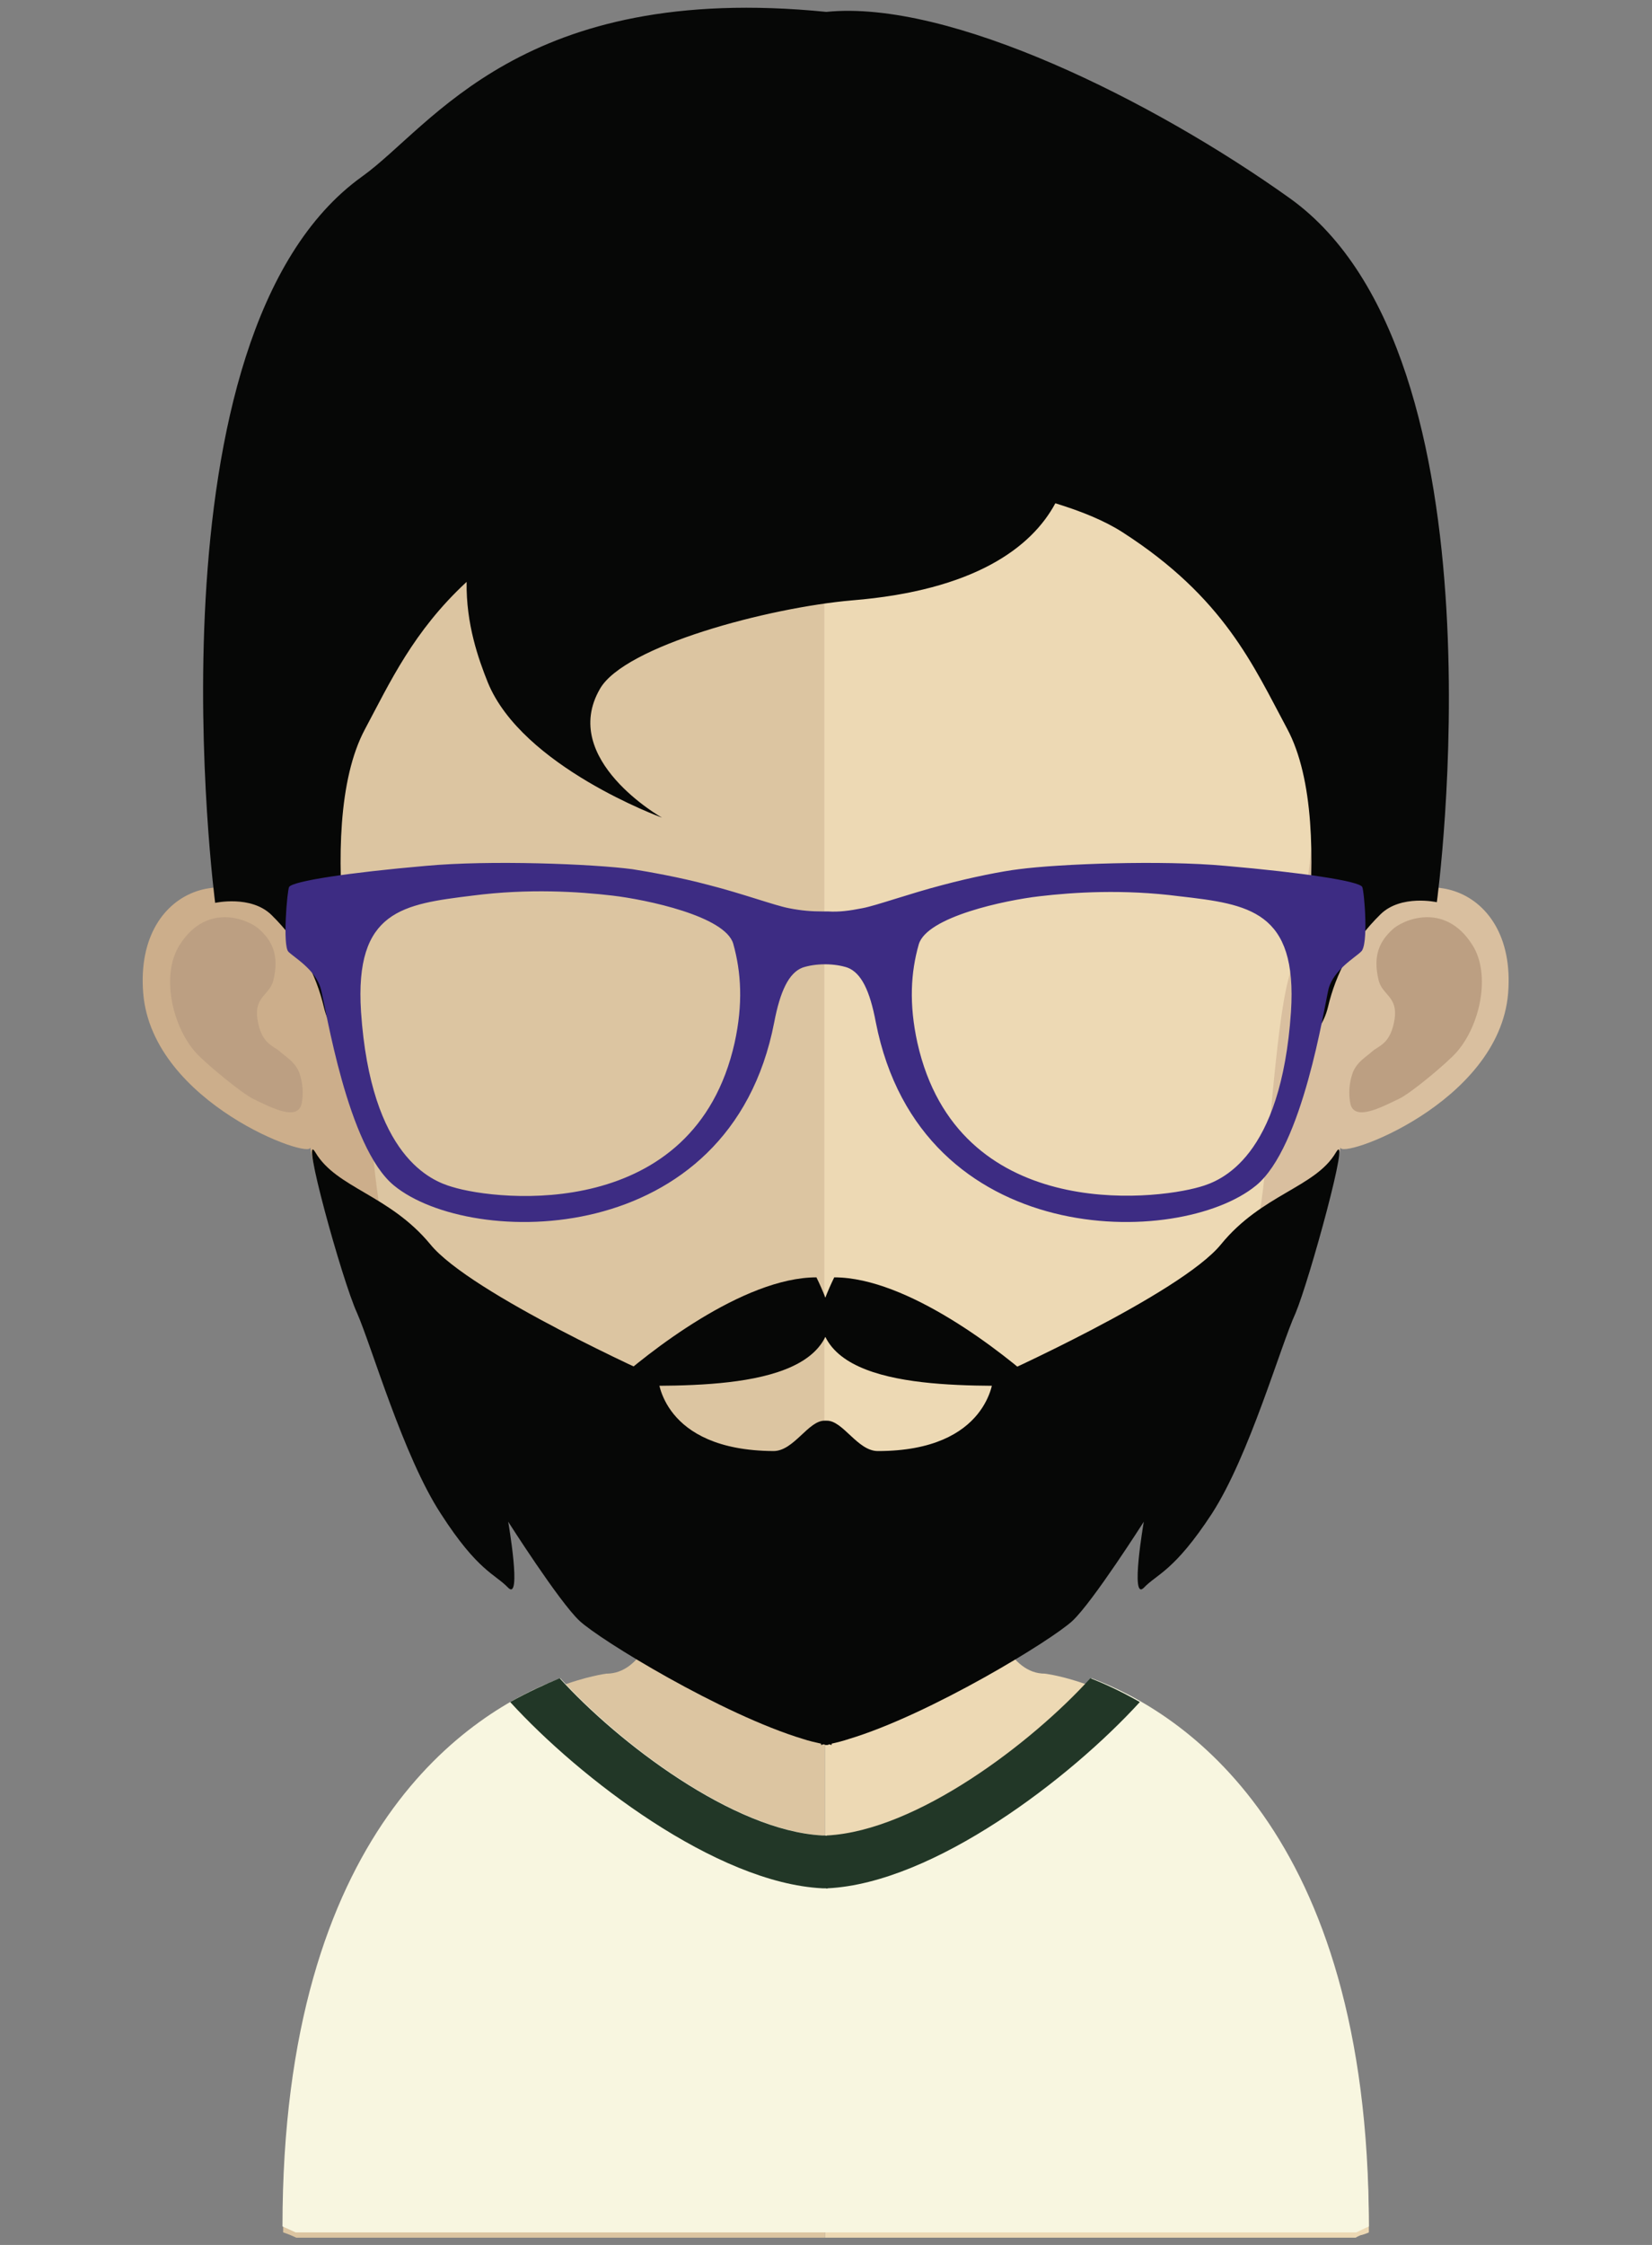 <?xml version="1.0" encoding="utf-8"?>
<!-- Generator: Adobe Illustrator 18.1.1, SVG Export Plug-In . SVG Version: 6.00 Build 0)  -->
<svg version="1.1" id="Camada_1" xmlns="http://www.w3.org/2000/svg" xmlns:xlink="http://www.w3.org/1999/xlink" x="0px" y="0px"
	 viewBox="0 0 250.3 339.9" enable-background="new 0 0 250.3 339.9" xml:space="preserve">
<rect x="0" y="0" width="250.3" height="339.9" fill="#808080" stroke="none"/>
<g>
	<g>
		<g>
			<path fill="#DCC5A1" d="M125,192v146.8H44.9c-1.3-0.6-2-0.8-2-0.8c0-78.8,49-84.6,49-84.6c0.1,0,0.1,0,0.1,0
				c4.9-0.1,7.9-6.3,10-15.8c0.3-1.5,0.6-3,0.8-4.6c0.5-2.7,0.8-5.6,1.1-8.5c0.2-1.8,0.3-3.6,0.5-5.4c0.7-9,1-18.8,1-28.1
				C105.5,190.9,116.3,192,125,192z"/>
			<path fill="#EDD9B4" d="M207.4,337.6v0.4c0,0-0.4,0.2-1.1,0.4c0,0,0,0-0.1,0c-0.2,0.1-0.5,0.2-0.8,0.4H125V192h0.2
				c8.7,0,19.6-1.1,19.6-1.1c0,9.3,0.2,18.9,0.9,27.9c0.2,1.8,0.4,3.6,0.5,5.3c0.3,3.1,0.7,6,1.1,8.7v0.1c0.2,1.2,0.4,2.3,0.6,3.5
				c2.1,10.1,5.3,17,10.4,17c0,0,7.2,0.8,16.1,6.4C188.7,268.5,207.2,289.3,207.4,337.6z"/>
		</g>
		<path opacity="0.7" fill="#BC9F82" d="M147.3,232.8L147.3,232.8c-2,3.2-8.8,12.1-22.2,12.1c-0.1,0-0.1,0-0.1,0
			c-12.7-0.1-20.2-9.3-22.1-12c0.5-2.7,0.8-5.6,1.1-8.5c0.2-1.8,0.3-3.6,0.5-5.4c6.2,1.6,13,2.5,20.2,2.6h0.2
			c7.4-0.1,14.3-1.1,20.7-2.8c0.2,1.8,0.3,3.6,0.5,5.3C146.5,227.2,146.8,230.1,147.3,232.8z"/>
	</g>
	<g>
		<g>
			<g>
				<path fill="#CCAE8B" d="M124.9,23.6c-84.8,0-85.3,70.8-81.6,117.1c-5.8-11-23-7.6-21.6,9.7c1.4,16.7,25.7,25.3,25.3,23.3
					c7,38.1,46.9,60.1,77.8,60.1c0.2,0,0.4,0,0.6,0V23.6C125.4,23.6,125.1,23.6,124.9,23.6z"/>
			</g>
			<path fill="#BC9F82" d="M27.2,143.1c4.2-6.7,10.7-3.8,12.2-2.3c1.7,1.6,3,3.7,2,7.7c-0.6,2.2-2.9,2.4-2.4,5.8
				c0.6,3.8,2.4,4,3.4,4.9c1,0.9,2.2,1.5,2.9,3.1c0.6,1.6,0.7,3.3,0.4,4.8c-0.6,2.7-4.6,0.6-7.3-0.7c-1.7-0.8-7.4-5.5-8.8-7.1
				C26,155.2,24.4,147.5,27.2,143.1z"/>
		</g>
		<g>
			<g>
				<path fill="#D9BF9F" d="M125.3,23.6c84.9,0,85.3,70.8,81.6,117.1c5.8-11,23-7.6,21.6,9.7c-1.4,16.7-25.7,25.3-25.4,23.3
					c-7,38.1-46.9,60.1-77.8,60.1c-0.2,0-0.4,0-0.6,0V23.6C124.9,23.6,125.1,23.6,125.3,23.6z"/>
			</g>
			<path fill="#BC9F82" d="M223.1,143.1c-4.2-6.7-10.7-3.8-12.2-2.3c-1.7,1.6-3,3.7-2,7.7c0.6,2.2,2.9,2.4,2.4,5.8
				c-0.6,3.8-2.4,4-3.4,4.9c-1,0.9-2.2,1.5-2.9,3.1c-0.6,1.6-0.7,3.3-0.4,4.8c0.6,2.7,4.6,0.6,7.3-0.7c1.8-0.8,7.4-5.5,8.8-7.1
				C224.3,155.2,225.9,147.5,223.1,143.1z"/>
		</g>
		<g>
			<path fill="#DCC5A1" d="M124.2,43.5c-27.9,0-48.4,8.1-60.7,24c-17.3,22.3-16.6,56.3-10.2,80.7c1.9,7.5,2.9,27.6,4.3,35
				c6,33,42.6,50.6,66.7,50.6c0.2,0,0.5,0,0.7,0V43.5C124.6,43.5,124.4,43.5,124.2,43.5z"/>
			<path fill="#EDD9B4" d="M184.8,67.6c-12.3-15.9-32.5-23.9-59.9-24v190.3c27.5-0.3,60.4-19.6,66-50.6c1.3-7.4,2.3-27.5,4.3-35
				C201.5,123.9,202.1,89.9,184.8,67.6z"/>
		</g>
	</g>
	<g>
		<path fill="#060706" d="M125.8,199.6c-0.9,11.2-22.1,10.2-33.2,10.2c5.5-5,20-16.4,31.1-16.4C123.7,193.4,126,198,125.8,199.6z"/>
		<path fill="#060706" d="M124.3,199.6c0.9,11.2,22.2,10.2,33.2,10.2c-5.5-5-20-16.4-31.1-16.4C126.4,193.4,124.1,198,124.3,199.6z"
			/>
		<path fill="#060706" d="M202.4,174.5c-3.1,5.3-11.2,6.3-17.4,13.9c-6.1,7.5-34.5,20.2-34.5,20.2s-0.6,11.1-17.5,11.1
			c-3.1,0-5.3-4.7-7.8-4.6c0,0,0,0-0.1,0c0,0,0,0-0.1,0c-2.5-0.1-4.7,4.6-7.8,4.6c-17-0.1-17.5-11.1-17.5-11.1s-28.4-12.7-34.5-20.2
			c-6.2-7.5-14.2-8.5-17.4-13.9c-2.4-4,4,19.3,6.3,24.3c2.2,5,7,21.7,12.7,30.4c5.6,8.7,8.2,9.1,10.2,11.2c2.1,2.1,0-10,0-10
			s7.7,12.1,10.8,15c3.1,2.9,21.6,14.2,33.9,17.9c0.9,0.3,1.8,0.5,2.7,0.7v0.2c0.1,0,0.3-0.1,0.4-0.1c0.1,0,0.2,0.1,0.3,0.1v0
			c0,0,0.1,0,0.1,0c0,0,0.1,0,0.1,0v0c0.1,0,0.2,0,0.3-0.1c0.1,0,0.3,0.1,0.4,0.1v-0.2c0.9-0.2,1.7-0.4,2.6-0.7
			c12.3-3.7,30.8-15,33.9-17.9c3.1-2.9,10.8-15,10.8-15s-2.1,12.1,0,10c2-2.1,4.6-2.5,10.3-11.2c5.7-8.8,10.4-25.4,12.7-30.4
			C198.4,193.8,204.8,170.5,202.4,174.5z"/>
	</g>
	<path fill="#060706" d="M195.4,30c-20.6-14.7-51.5-30.1-70.2-28.2C79.1-2.8,65.5,19.1,54.9,26.7c-33.6,24-22.3,110-22.3,110
		s5.4-1.2,8.5,1.8c4.3,4.2,6.8,9,8,14.1c1.2,5.1,6,7.3,6,7.3s-8-34.2,0.2-49.5c3.8-7.1,7.3-14.8,15.4-22.3
		c-0.1,6.4,1.8,11.7,3.2,15.2c5.2,12.8,26.4,20.5,26.4,20.5s-15.6-8.8-9.4-19.5c3.7-6.5,25.5-12.3,38.2-13.4
		c18.5-1.5,27.2-8,30.8-14.7c3.9,1.2,7.4,2.6,10.2,4.4c15.4,9.9,19.8,20.2,24.9,29.7c8.2,15.2,0.2,49.5,0.2,49.5s4.8-2.3,6-7.3
		c1.2-5.1,3.7-9.9,8-14.1c3.1-3,8.5-1.8,8.5-1.8S229,54,195.4,30z"/>
	<path fill="#3D2C83" d="M206.4,134.3c-0.4-0.9-9.2-2.2-20.7-3.2c-9.7-0.9-25.2-0.3-31.3,0.5c-2.5,0.3-7.1,1.2-11.6,2.4
		c-5,1.3-10,3.1-12.1,3.5c-2,0.4-3.6,0.6-5.2,0.5v0c-0.1,0-0.3,0-0.4,0c-0.1,0-0.2,0-0.4,0v0c-1.7,0-3.2-0.1-5.2-0.5
		c-2.1-0.4-7-2.2-12.1-3.5c-4.5-1.2-9.1-2-11.6-2.4c-6.1-0.8-21.6-1.4-31.3-0.5c-11.5,1-20.2,2.3-20.7,3.2c-0.3,0.6-1,8.9-0.1,9.8
		c0.9,0.9,4.1,2.7,4.9,5.6c0.8,2.9,4,24,11.1,29.8c11.6,9.5,50.9,9.9,57.6-24.7c0.9-4.7,2.2-7.5,4.3-8.3c0.9-0.3,2.1-0.5,3.4-0.5
		c1.3,0,2.5,0.2,3.4,0.5c2.1,0.8,3.4,3.5,4.3,8.3c6.8,34.6,46,34.2,57.6,24.7c7.1-5.8,10.3-26.9,11-29.8c0.8-2.9,4-4.7,4.9-5.6
		C207.4,143.2,206.7,134.9,206.4,134.3z M111.3,157.9c-6.1,27.1-35.7,24-42.8,21.8c-3.1-0.9-12.3-4.5-13.8-26.5
		c-1-15.4,6.4-16.3,16.9-17.6c8.5-1.1,16.1-0.6,21.2,0c5.1,0.6,17.1,3.1,18.3,7.3C112.3,147.2,112.6,152,111.3,157.9z M195.6,153.2
		c-1.5,22.1-10.6,25.6-13.8,26.5c-7.2,2.1-36.7,5.3-42.8-21.8c-1.3-5.9-1-10.7,0.2-14.9c1.2-4.2,13.1-6.7,18.3-7.3
		c5.1-0.6,12.7-1.1,21.2,0C189.2,136.9,196.6,137.9,195.6,153.2z"/>
	<g>
		<path fill="#F8F6E0" d="M207.4,337.1c0,0-0.7,0.3-1.9,0.9H44.8c-1.3-0.6-2-0.9-2-0.9c0-60.2,28.5-77.9,42.1-83
			c8.8,9.7,26.3,23.1,39.8,23.8h0.3h0.1h0.1c0.1,0,0.2,0.1,0.3,0c13.6-0.7,31-14.1,39.9-23.8C178.8,259.1,207.4,276.8,207.4,337.1"
			/>
		<path fill="#223727" d="M77.3,257.7c10.5,11.5,31.2,27.4,47.3,28.2h0.3h0.1h0.1c0.1,0,0.2,0.1,0.3,0c16.1-0.8,36.8-16.7,47.3-28.2
			c-2.8-1.6-5.4-2.8-7.5-3.6c-8.8,9.7-26.3,23.1-39.9,23.8c-0.1,0.1-0.2,0-0.3,0h-0.1h0h-0.3c-13.5-0.7-31-14.1-39.8-23.8
			C82.6,255,80,256.2,77.3,257.7"/>
	</g>
</g>
</svg>
